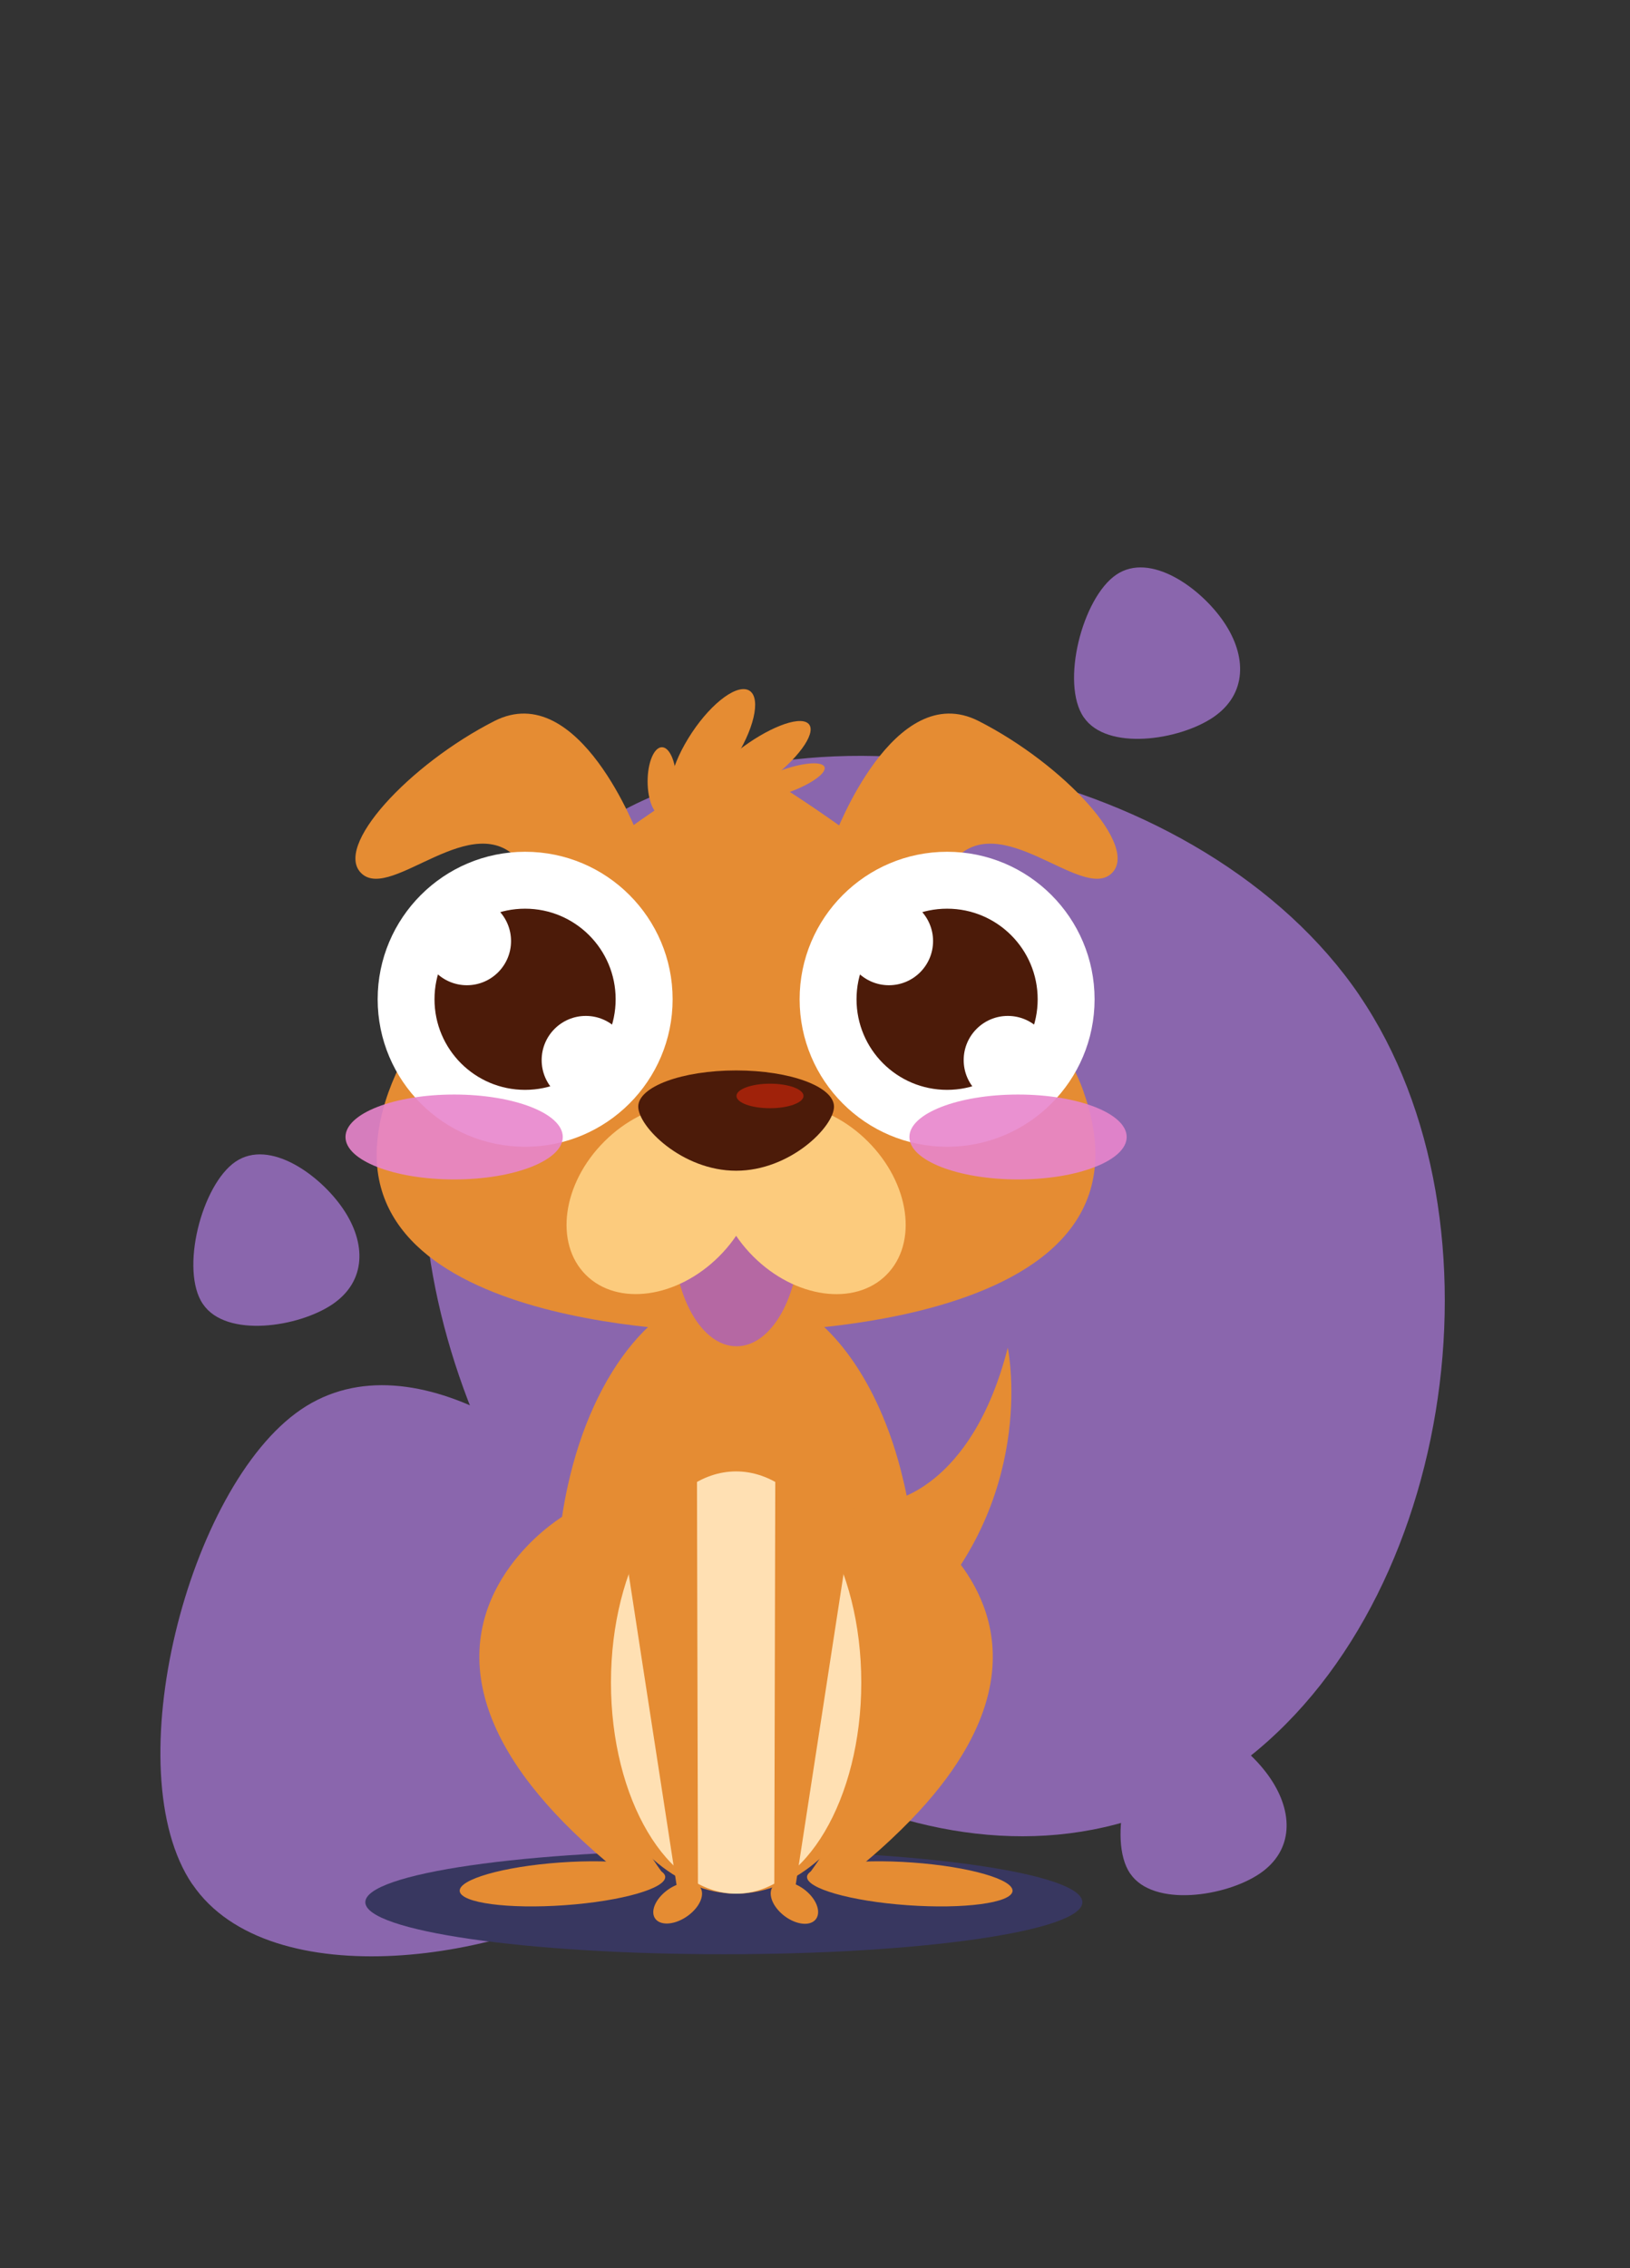 <svg version="1.1" xmlns="http://www.w3.org/2000/svg" viewBox="0 0 23 32">
    <rect x="0" y="0" width="23" height="32" fill="#333333" stroke="none"/>
    <path fill="#8a66ad" style="fill: #8a66ad" d="M19.181 14.042c2.176 3.197 1.321 8.805-1.875 10.981s-7.432 0.033-9.608-3.164c-2.176-3.197-2.625-7.936 0.572-10.112s8.736-0.902 10.912 2.295zM2.864 18.4c-0.327-0.48-0.020-1.685 0.46-2.011s1.191 0.186 1.517 0.666c0.327 0.48 0.331 1.019-0.148 1.345s-1.502 0.48-1.828 0zM15.291 10.119c-0.327-0.48-0.020-1.685 0.46-2.011s1.191 0.186 1.517 0.666c0.327 0.48 0.331 1.019-0.148 1.345s-1.502 0.48-1.828 0z"></path>
    <path fill="#8a66ad" style="fill: #8a66ad" d="M15.947 26.433c-0.327-0.48-0.020-1.685 0.46-2.011s1.191 0.186 1.517 0.666c0.327 0.48 0.331 1.019-0.148 1.345s-1.502 0.48-1.828 0zM2.715 26.586c-1.088-1.598-0.066-5.612 1.532-6.7s3.966 0.619 5.054 2.217c1.088 1.598 1.104 3.393-0.494 4.481s-5.003 1.599-6.091 0.001z"></path>
    <path fill="#383760" style="fill: #383760" d="M15.273 26.837c0 0.406-2.265 0.734-5.059 0.734s-5.059-0.329-5.059-0.734c0-0.406 2.265-0.734 5.059-0.734s5.059 0.329 5.059 0.734z"></path>
    <path fill="#e58c33" style="fill: #e58c33" d="M12.541 21.182s1.163-0.149 1.679-2.167c0 0 0.415 1.968-1.128 3.667z"></path>
    <path fill="#e58c33" style="fill: #e58c33" d="M9.007 11.797s-0.833-2.235-2.032-1.624c-1.199 0.611-2.292 1.784-1.866 2.157s1.566-0.948 2.22-0.187c0.653 0.761 1.795 0.080 1.795 0.080zM11.778 11.797s0.833-2.235 2.032-1.624c1.199 0.611 2.292 1.784 1.866 2.157s-1.566-0.948-2.22-0.187c-0.653 0.761-1.795 0.080-1.795 0.080z"></path>
    <path fill="#e58c33" style="fill: #e58c33" d="M9.386 26.474c0.020 0.166-0.613 0.348-1.414 0.405s-1.465-0.031-1.485-0.197c-0.020-0.166 0.613-0.348 1.414-0.405s1.465 0.031 1.485 0.197z"></path>
    <path fill="#e58c33" style="fill: #e58c33" d="M9.386 26.474h-0.575c-0.108-0.085-0.192-0.155-0.276-0.225l0.016 0.013c-0.446-0.376-0.791-0.733-1.054-1.070-0.172-0.22-0.308-0.432-0.415-0.635-0.106-0.202-0.182-0.395-0.233-0.579-0.225-0.809 0.031-1.444 0.351-1.882 0.149-0.204 0.311-0.365 0.446-0.481 0.147-0.126 0.26-0.199 0.285-0.215 0.003-0.002 0.005-0.003 0.005-0.003l0.1 0.265 0.909 2.408c-0.635 0.603-0.048 1.681 0.269 2.161v0c0.048 0.073 0.087 0.128 0.127 0.183l-0.008-0.012c0.022 0.030 0.039 0.054 0.057 0.076l-0.004-0.005zM11.388 26.474c-0.020 0.166 0.613 0.348 1.414 0.405s1.465-0.031 1.485-0.197c0.020-0.166-0.613-0.348-1.414-0.405s-1.465 0.031-1.485 0.197z"></path>
    <path fill="#e58c33" style="fill: #e58c33" d="M13.437 24.974c-0.212 0.306-0.492 0.628-0.855 0.968-0.109 0.103-0.226 0.207-0.346 0.308l-0.013 0.011c-0.067 0.057-0.152 0.127-0.238 0.195l-0.022 0.017h-0.575s0.020-0.025 0.053-0.071c0.032-0.043 0.071-0.099 0.109-0.155l0.010-0.016 0-0c0.317-0.48 0.904-1.558 0.268-2.161l1.009-2.672s0.002 0.001 0.005 0.003c0.022 0.014 0.11 0.070 0.229 0.168 0.242 0.198 0.61 0.565 0.805 1.083 0.222 0.588 0.221 1.371-0.44 2.323zM9.839 26.588c0.113 0.073 0.080 0.248-0.073 0.391s-0.368 0.2-0.481 0.127c-0.113-0.073-0.080-0.248 0.073-0.391s0.368-0.2 0.481-0.127zM10.951 26.574c-0.117 0.068-0.097 0.244 0.046 0.393s0.354 0.216 0.471 0.148c0.117-0.068 0.097-0.244-0.046-0.393s-0.354-0.216-0.471-0.148z"></path>
    <path fill="#e58c33" style="fill: #e58c33" d="M12.919 22.445c0 0.030-0 0.060-0.001 0.090-0.020 1.607-0.565 2.996-1.358 3.696l-0 0c-0.351 0.31-0.75 0.485-1.173 0.485s-0.822-0.175-1.173-0.485v-0c-0.808-0.714-1.359-2.141-1.359-3.786 0-0.262 0.014-0.519 0.041-0.769 0.010-0.093 0.022-0.185 0.035-0.276 0.022-0.15 0.049-0.296 0.081-0.439 0.357-1.628 1.286-2.788 2.375-2.788 0.827 0 1.562 0.669 2.024 1.703v0c0.132 0.296 0.243 0.623 0.326 0.973v0c0.036 0.139 0.073 0.325 0.102 0.514l0.005 0.036c0.015 0.098 0.027 0.197 0.038 0.297 0.025 0.224 0.039 0.483 0.039 0.745 0 0.001 0 0.002 0 0.003v-0z"></path>
    <path fill="#ffe0b3" style="fill: #ffe0b3" d="M12.153 23.738c0 1.645-0.791 2.979-1.766 2.979s-1.766-1.334-1.766-2.979c0-1.645 0.791-2.979 1.766-2.979s1.766 1.334 1.766 2.979z"></path>
    <path fill="#e58c33" style="fill: #e58c33" d="M5.32 16.164c0.163-2.701 5.067-5.457 5.067-5.457s0.85 0.478 1.854 1.23c1.115 0.836 2.42 2.011 2.961 3.247 0.026 0.056 0.058 0.133 0.086 0.213l0.007 0.023c0.088 0.247 0.143 0.495 0.158 0.744 0 0.007 0.001 0.013 0.001 0.020 0 0.004 0 0.007 0 0.011 0.001 0.024 0.002 0.048 0.002 0.073 0 0.008 0 0.017 0 0.025-0.004 1.435-1.584 2.047-2.979 2.307-1.104 0.206-2.092 0.192-2.092 0.192s-5.231 0.074-5.067-2.628z"></path>
    <path fill="#b568a3" style="fill: #b568a3" d="M11.283 17.428c0 0.865-0.399 1.566-0.89 1.566s-0.89-0.701-0.89-1.566c0-0.865 0.399-1.566 0.89-1.566s0.89 0.701 0.89 1.566z"></path>
    <path fill="#fff" style="fill: #fff" d="M9.491 14.098c0 1.149-0.932 2.081-2.081 2.081s-2.081-0.932-2.081-2.081c0-1.149 0.932-2.081 2.081-2.081s2.081 0.932 2.081 2.081z"></path>
    <path fill="#4c1b09" style="fill: #4c1b09" d="M8.687 14.098c0 0.706-0.572 1.278-1.278 1.278s-1.278-0.572-1.278-1.278c0-0.706 0.572-1.278 1.278-1.278s1.278 0.572 1.278 1.278z"></path>
    <path fill="#fff" style="fill: #fff" d="M7.211 13.277c0 0.344-0.279 0.623-0.623 0.623s-0.623-0.279-0.623-0.623c0-0.344 0.279-0.623 0.623-0.623s0.623 0.279 0.623 0.623z"></path>
    <path fill="#fff" style="fill: #fff" d="M8.889 14.956c0 0.344-0.279 0.623-0.623 0.623s-0.623-0.279-0.623-0.623c0-0.344 0.279-0.623 0.623-0.623s0.623 0.279 0.623 0.623z"></path>
    <path fill="#fff" style="fill: #fff" d="M15.445 14.098c0 1.149-0.932 2.081-2.081 2.081s-2.081-0.932-2.081-2.081c0-1.149 0.932-2.081 2.081-2.081s2.081 0.932 2.081 2.081z"></path>
    <path fill="#4c1b09" style="fill: #4c1b09" d="M14.642 14.098c0 0.706-0.572 1.278-1.278 1.278s-1.278-0.572-1.278-1.278c0-0.706 0.572-1.278 1.278-1.278s1.278 0.572 1.278 1.278z"></path>
    <path fill="#fff" style="fill: #fff" d="M13.166 13.277c0 0.344-0.279 0.623-0.623 0.623s-0.623-0.279-0.623-0.623c0-0.344 0.279-0.623 0.623-0.623s0.623 0.279 0.623 0.623z"></path>
    <path fill="#fff" style="fill: #fff" d="M14.844 14.956c0 0.344-0.279 0.623-0.623 0.623s-0.623-0.279-0.623-0.623c0-0.344 0.279-0.623 0.623-0.623s0.623 0.279 0.623 0.623z"></path>
    <path fill="#e58c33" style="fill: #e58c33" d="M9.542 11.024c0 0.266-0.091 0.482-0.202 0.482s-0.202-0.216-0.202-0.482c0-0.266 0.091-0.482 0.202-0.482s0.202 0.216 0.202 0.482z"></path>
    <path fill="#e58c33" style="fill: #e58c33" d="M11.163 11.166c-0.307 0.117-0.595 0.148-0.644 0.069s0.16-0.237 0.467-0.353c0.307-0.117 0.595-0.148 0.644-0.069s-0.16 0.237-0.467 0.353z"></path>
    <path fill="#e58c33" style="fill: #e58c33" d="M10.899 10.974c-0.411 0.321-0.853 0.495-0.988 0.39s0.089-0.45 0.5-0.771c0.411-0.321 0.853-0.495 0.988-0.39s-0.089 0.45-0.5 0.771z"></path>
    <path fill="#e58c33" style="fill: #e58c33" d="M10.393 10.669c-0.274 0.447-0.649 0.753-0.837 0.683s-0.118-0.49 0.157-0.937c0.274-0.447 0.649-0.753 0.837-0.683s0.118 0.49-0.157 0.937z"></path>
    <path fill="#fccb7d" style="fill: #fccb7d" d="M10.147 17.725c-0.591 0.591-1.434 0.708-1.881 0.261s-0.331-1.29 0.261-1.881c0.591-0.591 1.434-0.708 1.881-0.261s0.331 1.29-0.261 1.881z"></path>
    <path fill="#fccb7d" style="fill: #fccb7d" d="M10.627 17.725c-0.591-0.591-0.708-1.433-0.261-1.881s1.29-0.331 1.881 0.261c0.591 0.591 0.708 1.433 0.261 1.881s-1.29 0.331-1.881-0.261z"></path>
    <path fill="#4c1b09" style="fill: #4c1b09" d="M11.768 15.613c0 0.282-0.618 0.904-1.381 0.904s-1.381-0.622-1.381-0.904c0-0.282 0.618-0.511 1.381-0.511s1.381 0.229 1.381 0.511z"></path>
    <path fill="#a0220a" style="fill: #a0220a" d="M11.338 15.462c0 0.095-0.212 0.173-0.473 0.173s-0.473-0.077-0.473-0.173c0-0.095 0.212-0.173 0.473-0.173s0.473 0.077 0.473 0.173z"></path>
    <path fill="#e885cc" opacity="0.9" style="fill: #e885cc" d="M7.941 16.041c0 0.331-0.686 0.599-1.533 0.599s-1.533-0.268-1.533-0.599c0-0.331 0.686-0.599 1.533-0.599s1.533 0.268 1.533 0.599z"></path>
    <path fill="#e885cc" opacity="0.9" style="fill: #e885cc" d="M15.898 16.041c0 0.331-0.686 0.599-1.533 0.599s-1.533-0.268-1.533-0.599c0-0.331 0.686-0.599 1.533-0.599s1.533 0.268 1.533 0.599z"></path>
    <path fill="#e58c33" style="fill: #e58c33" d="M9.849 26.868l-0.256 0.028-0.245-1.593-0.090-0.582h-0l-0.198-1.284-0.124-0.808-0.288-1.869 1.185-0.517 0.002 0.778 0.003 1.313 0.008 3.316 0.001 0.4z"></path>
    <path fill="#e58c33" style="fill: #e58c33" d="M12.126 20.759l-0.945 6.137-0.256-0.028 0.016-6.626z"></path>
</svg>
